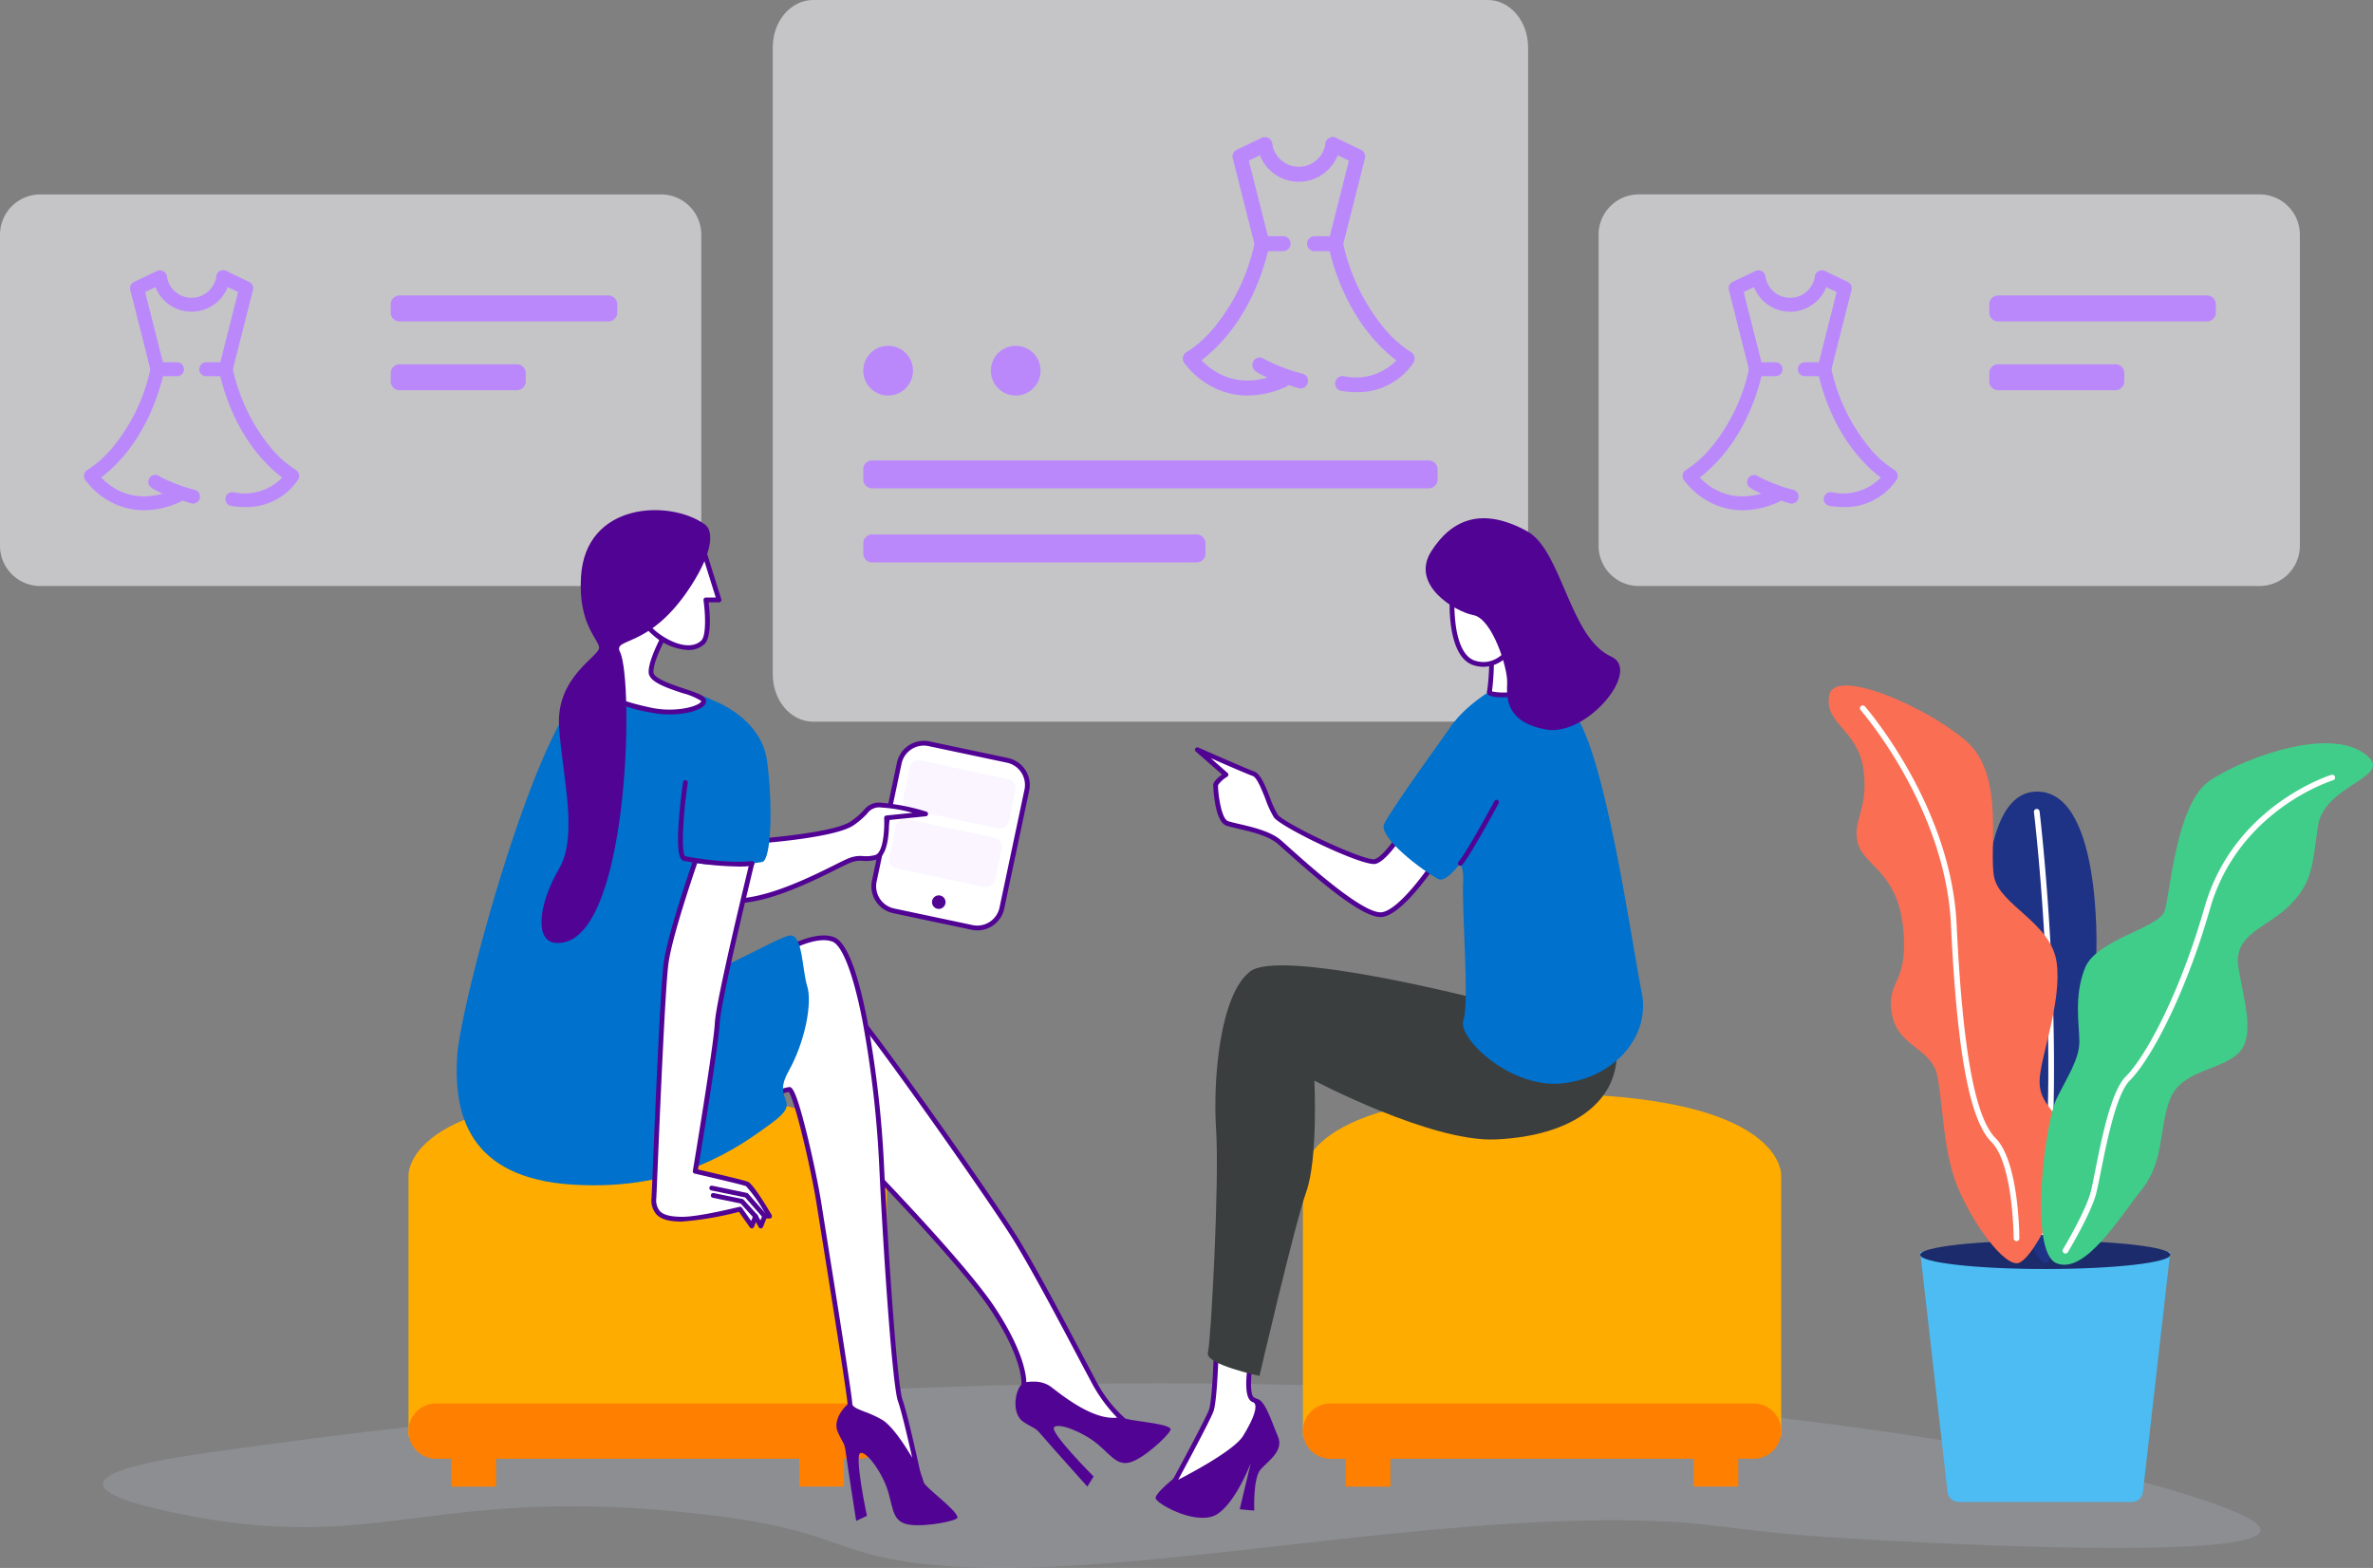 <svg id="onbo_c" xmlns="http://www.w3.org/2000/svg" xmlns:xlink="http://www.w3.org/1999/xlink" width="339" height="224" viewBox="0 0 339 224">
  <rect x="0" y="0" width="339" height="224" fill="#808080" stroke="none"/>
  <defs>
    <clipPath id="clip-path">
      <rect id="Rectangle_2278" data-name="Rectangle 2278" width="308.264" height="26.375" fill="none"/>
    </clipPath>
    <clipPath id="clip-path-2">
      <path id="Path_23372" data-name="Path 23372" d="M79.5,741.264c-5.728.817-15.033,2.314-15.093,4.472-.054,1.946,7.439,3.541,10.062,4.1,29.991,6.383,36.506-4.319,76.188.3,20.813,2.423,17.673,6.442,36.13,7.453,25.254,1.384,63.746-7.014,95.317-6.637,13.47.161,13.682,1.521,32.014,2.609,7.2.427,57.643,3.354,58.54-1.118.162-.809-1.054-3.062-22.867-8.572,0,0-104.141-26.3-270.291-2.609" transform="translate(-64.41 -731.369)" fill="none"/>
    </clipPath>
    <linearGradient id="linear-gradient" x1="-0.047" y1="0.97" x2="-0.047" y2="0.97" gradientUnits="objectBoundingBox">
      <stop offset="0" stop-color="#d3d6db"/>
      <stop offset="0.999" stop-color="#7a869b"/>
      <stop offset="1" stop-color="#7a869b"/>
    </linearGradient>
    <clipPath id="clip-path-3">
      <rect id="Rectangle_2279" data-name="Rectangle 2279" width="16.089" height="9.712" fill="none"/>
    </clipPath>
  </defs>
  <g id="Group_5471" data-name="Group 5471" transform="translate(0 0)">
    <g id="Group_4821" data-name="Group 4821">
      <g id="Group_5472" data-name="Group 5472">
        <g id="Group_4802" data-name="Group 4802" transform="translate(110.397)">
          <path id="Path_23340" data-name="Path 23340" d="M586.019,103.1H489.629c-3.178,0-5.754-3.023-5.754-6.752V6.752c0-3.729,2.576-6.752,5.754-6.752h96.391c3.178,0,5.754,3.023,5.754,6.752v89.6c0,3.729-2.576,6.752-5.754,6.752" transform="translate(-483.875 0)" fill="#f6f5fa" opacity="0.59"/>
          <path id="Path_25772" data-name="Path 25772" d="M621.312,263.326H541.79a1.266,1.266,0,0,1-1.263-1.262V260.6a1.266,1.266,0,0,1,1.263-1.262h79.522a1.266,1.266,0,0,1,1.263,1.262v1.467a1.266,1.266,0,0,1-1.263,1.262" transform="translate(-527.602 -193.56)" fill="#bb88fc"/>
          <path id="Path_25773" data-name="Path 25773" d="M588.159,309.733H541.79a1.266,1.266,0,0,1-1.263-1.262V307a1.266,1.266,0,0,1,1.263-1.262h46.369A1.266,1.266,0,0,1,589.422,307v1.467a1.266,1.266,0,0,1-1.263,1.262" transform="translate(-527.602 -229.383)" fill="#bb88fc"/>
          <path id="Path_25774" data-name="Path 25774" d="M547.635,191.108a3.554,3.554,0,1,1-3.554-3.553,3.554,3.554,0,0,1,3.554,3.553" transform="translate(-527.602 -138.153)" fill="#bb88fc"/>
          <path id="Path_25775" data-name="Path 25775" d="M627.512,191.108a3.554,3.554,0,1,1-3.554-3.553,3.553,3.553,0,0,1,3.554,3.553" transform="translate(-589.254 -138.153)" fill="#bb88fc"/>
          <path id="Path_25776" data-name="Path 25776" d="M822.486,73.15h-3a1.071,1.071,0,1,1,0-2.142h2.169l2.734-10.8-2.752-1.318a1.071,1.071,0,1,1,.926-1.932l3.543,1.7a1.071,1.071,0,0,1,.576,1.229l-3.154,12.46a1.071,1.071,0,0,1-1.039.808" transform="translate(-742.086 -37.26)" fill="#bb88fc"/>
          <path id="Path_25777" data-name="Path 25777" d="M835.563,141.193a13.246,13.246,0,0,1-2.083-.17,1.071,1.071,0,1,1,.337-2.116,8.048,8.048,0,0,0,7.518-2.252c-2.236-1.655-7.513-6.483-9.736-16.429a1.072,1.072,0,0,1,2.092-.467,28.688,28.688,0,0,0,5.833,12.229,16.748,16.748,0,0,0,3.883,3.483,1.074,1.074,0,0,1,.4,1.469,9.535,9.535,0,0,1-8.243,4.255" transform="translate(-752.246 -85.172)" fill="#bb88fc"/>
          <path id="Path_25778" data-name="Path 25778" d="M778.96,73.15h-3a1.071,1.071,0,0,1-1.039-.809l-3.154-12.46a1.071,1.071,0,0,1,.576-1.229l3.543-1.7a1.071,1.071,0,1,1,.926,1.932l-2.752,1.318,2.734,10.8h2.169a1.071,1.071,0,1,1,0,2.142" transform="translate(-706.057 -37.26)" fill="#bb88fc"/>
          <path id="Path_25779" data-name="Path 25779" d="M741.768,137.474a1.071,1.071,0,0,1-.528-2,16.75,16.75,0,0,0,3.882-3.482,28.125,28.125,0,0,0,5.833-12.228,1.071,1.071,0,0,1,2.091.467c-2.8,12.518-10.432,16.929-10.755,17.11a1.067,1.067,0,0,1-.524.137" transform="translate(-682.102 -85.173)" fill="#bb88fc"/>
          <path id="Path_25780" data-name="Path 25780" d="M793.284,63.23a5.964,5.964,0,0,1-5.889-4.944,1.072,1.072,0,0,1,2.111-.368,3.836,3.836,0,0,0,7.577-.14,1.071,1.071,0,0,1,2.123.289,6,6,0,0,1-5.923,5.163" transform="translate(-718.135 -37.26)" fill="#bb88fc"/>
          <path id="Path_25781" data-name="Path 25781" d="M749.927,197.217a10.82,10.82,0,0,1-5.3-1.377,11.563,11.563,0,0,1-3.747-3.309,1.071,1.071,0,0,1,1.782-1.19c.174.258,4.235,6.083,11.911,2.656a1.071,1.071,0,1,1,.874,1.956,13.457,13.457,0,0,1-5.515,1.263" transform="translate(-682.102 -140.71)" fill="#bb88fc"/>
          <path id="Path_25782" data-name="Path 25782" d="M791.034,199.327a1.075,1.075,0,0,1-.293-.041c-.809-.229-4.911-1.425-6.209-2.467a1.071,1.071,0,1,1,1.342-1.671,25.1,25.1,0,0,0,5.451,2.076,1.071,1.071,0,0,1-.291,2.1" transform="translate(-715.627 -143.833)" fill="#bb88fc"/>
        </g>
        <g id="Group_5474" data-name="Group 5474" transform="translate(0 27.778)">
          <path id="Path_23352" data-name="Path 23352" d="M94.431,125.895H5.754A5.754,5.754,0,0,1,0,120.141V75.7A5.754,5.754,0,0,1,5.754,69.95H94.431a5.754,5.754,0,0,1,5.754,5.754v44.436a5.754,5.754,0,0,1-5.754,5.754" transform="translate(0 -69.95)" fill="#f6f5fa" opacity="0.59"/>
          <path id="Path_23353" data-name="Path 23353" d="M275.74,136.923H245.894a1.267,1.267,0,0,1-1.263-1.263v-1.182a1.267,1.267,0,0,1,1.263-1.263H275.74A1.267,1.267,0,0,1,277,134.479v1.182a1.267,1.267,0,0,1-1.263,1.263" transform="translate(-188.818 -118.782)" fill="#bb88fc"/>
          <path id="Path_23354" data-name="Path 23354" d="M262.659,180.013H245.894a1.267,1.267,0,0,1-1.263-1.263v-1.182a1.267,1.267,0,0,1,1.263-1.263h16.766a1.267,1.267,0,0,1,1.263,1.263v1.182a1.267,1.267,0,0,1-1.263,1.263" transform="translate(-188.818 -152.041)" fill="#bb88fc"/>
          <path id="Path_23355" data-name="Path 23355" d="M128.547,132.55h-2.789a.995.995,0,1,1,0-1.99h2.014l2.538-10.033-2.555-1.224a.995.995,0,0,1,.86-1.794l3.289,1.576a1,1,0,0,1,.535,1.141L129.511,131.8a1,1,0,0,1-.965.751" transform="translate(-96.299 -106.583)" fill="#bb88fc"/>
          <path id="Path_23356" data-name="Path 23356" d="M140.69,195.73a12.279,12.279,0,0,1-1.935-.158.995.995,0,0,1,.313-1.965,7.472,7.472,0,0,0,6.981-2.092c-2.076-1.537-6.976-6.021-9.04-15.259a.995.995,0,0,1,1.942-.434,26.648,26.648,0,0,0,5.416,11.357,15.543,15.543,0,0,0,3.605,3.234,1,1,0,0,1,.371,1.364,8.852,8.852,0,0,1-7.654,3.952" transform="translate(-105.732 -151.067)" fill="#bb88fc"/>
          <path id="Path_23357" data-name="Path 23357" d="M88.132,132.55H85.344a1,1,0,0,1-.965-.751l-2.928-11.573a1,1,0,0,1,.535-1.141l3.289-1.576a.995.995,0,0,1,.86,1.794l-2.555,1.224,2.538,10.033h2.014a.995.995,0,1,1,0,1.99" transform="translate(-62.844 -106.583)" fill="#bb88fc"/>
          <path id="Path_23358" data-name="Path 23358" d="M53.6,192.276a.995.995,0,0,1-.49-1.861,15.581,15.581,0,0,0,3.6-3.234,26.126,26.126,0,0,0,5.416-11.357.995.995,0,1,1,1.942.434c-2.6,11.626-9.686,15.723-9.987,15.892a.99.99,0,0,1-.486.128" transform="translate(-40.602 -151.068)" fill="#bb88fc"/>
          <path id="Path_23359" data-name="Path 23359" d="M101.433,123.338a5.538,5.538,0,0,1-5.468-4.592.995.995,0,1,1,1.96-.342,3.561,3.561,0,0,0,7.035-.13.995.995,0,0,1,1.972.269,5.568,5.568,0,0,1-5.5,4.8" transform="translate(-74.061 -106.585)" fill="#bb88fc"/>
          <path id="Path_23360" data-name="Path 23360" d="M61.176,247.746a10.046,10.046,0,0,1-4.926-1.279,10.741,10.741,0,0,1-3.48-3.073.995.995,0,0,1,1.655-1.1c.162.239,3.933,5.65,11.059,2.467a.995.995,0,0,1,.812,1.817,12.493,12.493,0,0,1-5.12,1.173" transform="translate(-40.602 -202.63)" fill="#bb88fc"/>
          <path id="Path_23361" data-name="Path 23361" d="M99.343,249.7a1,1,0,0,1-.272-.038c-.751-.213-4.56-1.324-5.765-2.291a.995.995,0,1,1,1.245-1.552,23.3,23.3,0,0,0,5.062,1.928,1,1,0,0,1-.271,1.952" transform="translate(-71.732 -205.528)" fill="#bb88fc"/>
        </g>
        <g id="Group_5473" data-name="Group 5473" transform="translate(228.367 27.777)">
          <path id="Path_23362" data-name="Path 23362" d="M1095.386,125.895h-88.677a5.754,5.754,0,0,1-5.754-5.754V75.7a5.754,5.754,0,0,1,5.754-5.754h88.677a5.754,5.754,0,0,1,5.754,5.754v44.436a5.754,5.754,0,0,1-5.754,5.754" transform="translate(-1000.955 -69.95)" fill="#f6f5fa" opacity="0.59"/>
          <path id="Path_23363" data-name="Path 23363" d="M1276.695,136.923h-29.846a1.267,1.267,0,0,1-1.263-1.263v-1.182a1.267,1.267,0,0,1,1.263-1.263h29.846a1.267,1.267,0,0,1,1.263,1.263v1.182a1.267,1.267,0,0,1-1.263,1.263" transform="translate(-1189.773 -118.781)" fill="#bb88fc"/>
          <path id="Path_23364" data-name="Path 23364" d="M1263.614,180.013h-16.766a1.267,1.267,0,0,1-1.263-1.263v-1.182a1.267,1.267,0,0,1,1.263-1.263h16.766a1.267,1.267,0,0,1,1.263,1.263v1.182a1.267,1.267,0,0,1-1.263,1.263" transform="translate(-1189.773 -152.04)" fill="#bb88fc"/>
          <path id="Path_23365" data-name="Path 23365" d="M1129.5,132.55h-2.789a.995.995,0,1,1,0-1.99h2.014l2.538-10.033-2.555-1.224a.995.995,0,0,1,.86-1.794l3.289,1.576a1,1,0,0,1,.535,1.141l-2.928,11.573a1,1,0,0,1-.965.751" transform="translate(-1097.254 -106.582)" fill="#bb88fc"/>
          <path id="Path_23366" data-name="Path 23366" d="M1141.645,195.73a12.272,12.272,0,0,1-1.934-.158.995.995,0,1,1,.313-1.965,7.472,7.472,0,0,0,6.981-2.092c-2.076-1.537-6.976-6.021-9.04-15.259a.995.995,0,1,1,1.942-.434,26.646,26.646,0,0,0,5.416,11.357,15.554,15.554,0,0,0,3.605,3.234,1,1,0,0,1,.372,1.364,8.853,8.853,0,0,1-7.654,3.952" transform="translate(-1106.687 -151.066)" fill="#bb88fc"/>
          <path id="Path_23367" data-name="Path 23367" d="M1089.088,132.55H1086.3a1,1,0,0,1-.965-.751l-2.928-11.573a1,1,0,0,1,.535-1.141l3.289-1.576a.995.995,0,0,1,.86,1.794l-2.555,1.224,2.538,10.033h2.014a.995.995,0,1,1,0,1.99" transform="translate(-1063.801 -106.582)" fill="#bb88fc"/>
          <path id="Path_23368" data-name="Path 23368" d="M1054.553,192.276a1,1,0,0,1-.49-1.861,15.578,15.578,0,0,0,3.6-3.234,26.125,26.125,0,0,0,5.416-11.357,1,1,0,0,1,1.942.434c-2.6,11.626-9.686,15.723-9.987,15.892a.99.99,0,0,1-.486.128" transform="translate(-1041.557 -151.066)" fill="#bb88fc"/>
          <path id="Path_23369" data-name="Path 23369" d="M1102.387,123.338a5.538,5.538,0,0,1-5.468-4.592.995.995,0,0,1,1.96-.342,3.561,3.561,0,0,0,7.035-.13,1,1,0,0,1,1.972.269,5.568,5.568,0,0,1-5.5,4.8" transform="translate(-1075.014 -106.583)" fill="#bb88fc"/>
          <path id="Path_23370" data-name="Path 23370" d="M1062.13,247.746a10.047,10.047,0,0,1-4.926-1.279,10.744,10.744,0,0,1-3.479-3.073.995.995,0,0,1,1.655-1.1c.162.239,3.933,5.65,11.059,2.467a.995.995,0,1,1,.812,1.817,12.5,12.5,0,0,1-5.12,1.173" transform="translate(-1041.557 -202.628)" fill="#bb88fc"/>
          <path id="Path_23371" data-name="Path 23371" d="M1100.3,249.7a1,1,0,0,1-.272-.038c-.751-.213-4.56-1.324-5.765-2.291a.995.995,0,0,1,1.245-1.552,23.3,23.3,0,0,0,5.062,1.928,1,1,0,0,1-.271,1.952" transform="translate(-1072.687 -205.527)" fill="#bb88fc"/>
        </g>
        <g id="Group_4813" data-name="Group 4813" transform="translate(14.695 197.625)" opacity="0.3">
          <g id="Group_4812" data-name="Group 4812">
            <g id="Group_4811" data-name="Group 4811" clip-path="url(#clip-path)">
              <g id="Group_4810" data-name="Group 4810" transform="translate(0)">
                <g id="Group_4809" data-name="Group 4809" clip-path="url(#clip-path-2)">
                  <rect id="Rectangle_2277" data-name="Rectangle 2277" width="308.467" height="41.405" transform="translate(-0.053 -13.8)" fill="url(#linear-gradient)"/>
                </g>
              </g>
            </g>
          </g>
        </g>
        <path id="Path_23373" data-name="Path 23373" d="M1232.572,684.8h-24.7a1.624,1.624,0,0,1-1.614-1.44l-3.9-34.273h35.722l-3.9,34.273a1.624,1.624,0,0,1-1.614,1.44" transform="translate(-928.042 -470.227)" fill="#4cbcf3"/>
        <path id="Path_23374" data-name="Path 23374" d="M1238.081,644c0,1.12-8,2.029-17.861,2.029s-17.861-.909-17.861-2.029,8-2.029,17.861-2.029,17.861.908,17.861,2.029" transform="translate(-928.041 -464.734)" fill="#1c2b6b"/>
        <path id="Path_23375" data-name="Path 23375" d="M1249.8,360.776c-9.742.812-6.5,30.031-6.5,30.031,2.436,25.161,5.683,36.524,8.119,37.336s7.307-35.712,7.307-44.641c0,0,.812-23.538-8.931-22.726" transform="translate(-959.244 -247.662)" fill="#1e3286"/>
        <path id="Path_23376" data-name="Path 23376" d="M1274.748,432.391a.4.4,0,0,1-.4-.455c3.2-26.43-.771-59.632-.812-59.964a.406.406,0,0,1,.805-.1c.041.333,4.028,33.633.812,60.16a.405.405,0,0,1-.4.357" transform="translate(-982.975 -255.969)" fill="#fff"/>
        <path id="Path_23377" data-name="Path 23377" d="M1145.115,295.663c-.812,4.058,4.06,4.87,4.871,10.551s-1.624,7.3-.812,10.551,5.683,4.058,6.495,12.175-2.436,7.3-1.624,12.175,5.683,4.87,6.495,8.928.812,9.74,2.435,14.61,6.495,12.174,8.931,12.174,8.931-13.8,7.307-17.856-4.059-4.87-4.059-8.116,3.248-11.363,2.436-17.045-8.119-8.116-8.931-12.175,1.624-14.61-4.059-19.479-18.673-10.551-19.485-6.493" transform="translate(-883.787 -196.347)" fill="#fa6e53"/>
        <path id="Path_23378" data-name="Path 23378" d="M1324.9,332.522c2.87,2.87-6.495,4.058-7.307,9.74s-.812,8.116-4.059,11.363-8.119,4.058-7.307,8.928,2.436,9.74,0,12.175-8.119,2.435-9.743,6.493-.812,8.928-4.059,12.986-8.119,12.175-12.178,10.551-1.624-20.291,0-23.538,3.247-5.682,3.247-8.116-.812-6.493.812-10.551,10.554-5.682,11.366-8.116,1.624-15.421,6.495-18.668,17.861-8.116,22.732-3.247" transform="translate(-986.445 -224.277)" fill="#40cd8a"/>
        <path id="Path_23379" data-name="Path 23379" d="M1291.911,418.578a.406.406,0,0,1-.348-.615c.033-.055,3.285-5.489,3.971-8.237.177-.708.391-1.78.637-3.021.9-4.506,2.254-11.314,4.341-13.4,3.03-3.029,7.871-12.3,11.263-24.174,4.179-14.624,18-18.9,18.135-18.945a.406.406,0,0,1,.233.778c-.135.04-13.533,4.2-17.588,18.39-3.43,12-8.366,21.423-11.469,24.525-1.913,1.913-3.293,8.844-4.118,12.986-.25,1.251-.465,2.332-.646,3.059-.716,2.865-3.927,8.231-4.063,8.458a.406.406,0,0,1-.348.2" transform="translate(-996.849 -239.49)" fill="#fff"/>
        <path id="Path_23380" data-name="Path 23380" d="M1187.006,383.32a.406.406,0,0,1-.406-.4c0-.106-.07-10.652-3.162-13.743-3.136-3.136-4.926-12.731-5.8-31.11-.8-16.7-12.769-30.456-12.889-30.594a.406.406,0,1,1,.609-.536c.123.139,12.282,14.1,13.09,31.091.854,17.917,2.622,27.633,5.565,30.575,3.328,3.327,3.4,13.868,3.4,14.315a.406.406,0,0,1-.4.407Z" transform="translate(-898.933 -206.008)" fill="#fff"/>
        <path id="Path_23381" data-name="Path 23381" d="M561.151,356.756l-11.205-2.369a3.59,3.59,0,0,1-2.77-4.255l3.564-16.845A3.591,3.591,0,0,1,555,330.518l11.205,2.369a3.591,3.591,0,0,1,2.77,4.255l-3.564,16.845a3.587,3.587,0,0,1-4.256,2.769" transform="translate(-422.278 -224.26)" fill="#fff"/>
        <path id="Path_23382" data-name="Path 23382" d="M560.745,356.015a3.957,3.957,0,0,1-.818-.086l-11.2-2.369a3.932,3.932,0,0,1-3.034-4.66l3.564-16.845a3.934,3.934,0,0,1,4.662-3.033l11.2,2.369a3.932,3.932,0,0,1,3.034,4.66L564.589,352.9a3.93,3.93,0,0,1-3.844,3.119m-7.654-26.4a3.252,3.252,0,0,0-3.17,2.577l-3.564,16.845a3.248,3.248,0,0,0,2.506,3.849l11.2,2.369a3.245,3.245,0,0,0,3.85-2.505l3.564-16.845a3.247,3.247,0,0,0-2.506-3.849l-11.2-2.369a3.282,3.282,0,0,0-.681-.072" transform="translate(-421.124 -223.099)" fill="#510394"/>
        <g id="Group_4816" data-name="Group 4816" transform="translate(128.997 108.635)" opacity="0.59">
          <g id="Group_4815" data-name="Group 4815">
            <g id="Group_4814" data-name="Group 4814" clip-path="url(#clip-path-3)">
              <path id="Path_23383" data-name="Path 23383" d="M578.921,350.89l-12.429-2.628a1.37,1.37,0,0,1-1.057-1.624l.919-4.344a1.37,1.37,0,0,1,1.624-1.057l12.429,2.628a1.369,1.369,0,0,1,1.057,1.623l-.919,4.345a1.37,1.37,0,0,1-1.624,1.057" transform="translate(-565.405 -341.208)" fill="#f6eeff"/>
            </g>
          </g>
        </g>
        <g id="Group_4819" data-name="Group 4819" transform="translate(127.034 117.01)" opacity="0.59">
          <g id="Group_4818" data-name="Group 4818">
            <g id="Group_4817" data-name="Group 4817" clip-path="url(#clip-path-3)">
              <path id="Path_23384" data-name="Path 23384" d="M570.318,387.607l-12.429-2.628a1.369,1.369,0,0,1-1.057-1.623l.919-4.344a1.37,1.37,0,0,1,1.624-1.057l12.429,2.628a1.369,1.369,0,0,1,1.057,1.623l-.919,4.345a1.37,1.37,0,0,1-1.624,1.056" transform="translate(-556.802 -377.925)" fill="#f6eeff"/>
            </g>
          </g>
        </g>
        <path id="Path_23385" data-name="Path 23385" d="M585.521,426.713a.967.967,0,1,1-.967-.966.967.967,0,0,1,.967.966" transform="translate(-450.443 -297.83)" fill="#510394"/>
        <path id="Path_23386" data-name="Path 23386" d="M884.14,598.914H815.812V561.689s-.788-11.72,34.164-11.72,34.164,11.72,34.164,11.72Z" transform="translate(-629.684 -393.719)" fill="#ffac00"/>
        <path id="Path_23387" data-name="Path 23387" d="M881.729,744.305a3.938,3.938,0,0,0-1.537-.31H819.759a3.948,3.948,0,1,0,0,7.9h2.181v3.978h6.378V751.89h43.315v3.978h6.378V751.89h2.181a3.948,3.948,0,0,0,1.537-7.585" transform="translate(-629.684 -543.49)" fill="#ff7f00"/>
        <path id="Path_23388" data-name="Path 23388" d="M324.12,598.914H255.792V561.689s-.788-11.72,34.164-11.72,34.164,11.72,34.164,11.72Z" transform="translate(-197.432 -393.719)" fill="#ffac00"/>
        <path id="Path_23389" data-name="Path 23389" d="M321.709,744.305a3.938,3.938,0,0,0-1.537-.31H259.739a3.948,3.948,0,1,0,0,7.9h2.181v3.978H268.3V751.89h43.315v3.978h6.378V751.89h2.181a3.948,3.948,0,0,0,1.537-7.585" transform="translate(-197.432 -543.49)" fill="#ff7f00"/>
        <path id="Path_23390" data-name="Path 23390" d="M457.281,374.37s10.985-.772,13.558-2.551,1.946-2.595,4.143-2.595a30.68,30.68,0,0,1,6.34,1.255l-5.586.565s.251,5.209-1.569,5.648-2.009-.188-3.7.439-10.169,5.648-16.132,5.773,2.95-8.534,2.95-8.534" transform="translate(-349.09 -254.199)" fill="#fff"/>
        <path id="Path_23391" data-name="Path 23391" d="M453.069,382.09c-1.153,0-1.878-.336-2.156-1-.947-2.264,4.38-7.531,4.991-8.124a.342.342,0,0,1,.214-.1c.109-.008,10.92-.785,13.388-2.491a10.474,10.474,0,0,0,1.851-1.6,2.709,2.709,0,0,1,2.487-1.054,30.475,30.475,0,0,1,6.439,1.27.342.342,0,0,1-.065.668l-5.268.533c.029,1.254-.025,5.234-1.842,5.672a5.788,5.788,0,0,1-1.89.164,3.705,3.705,0,0,0-1.775.264c-.35.13-1.047.478-1.93.918-3.343,1.669-9.567,4.776-14.313,4.876l-.13,0m3.223-8.546c-2.175,2.133-5.318,5.919-4.747,7.283.169.4.721.6,1.64.578,4.593-.1,10.727-3.159,14.022-4.8.937-.468,1.613-.805,2-.948a4.356,4.356,0,0,1,2.049-.306,5.151,5.151,0,0,0,1.694-.146c1.125-.271,1.4-3.394,1.308-5.3a.342.342,0,0,1,.307-.357l3.758-.38a21.618,21.618,0,0,0-4.476-.757,2.065,2.065,0,0,0-1.989.84,11.2,11.2,0,0,1-1.959,1.694c-2.5,1.728-12.313,2.506-13.6,2.6" transform="translate(-347.951 -253.041)" fill="#510394"/>
        <path id="Path_23392" data-name="Path 23392" d="M636.549,730.221c-.9,1.247-1.17,4.142.4,5.186s1.592.681,2.565,1.841,6.578,7.413,6.578,7.413l.9-1.437s-6.32-6.336-5.649-7.042,4.3.756,6.335,2.513,2.927,3.318,5.161,2.262,5.387-4.18,5.154-4.54c-.583-.9-6.264-1.081-6.827-1.65s-6.03-4.655-9.764-5.159-4.853.613-4.853.613" transform="translate(-490.759 -532.284)" fill="#510394"/>
        <path id="Path_23393" data-name="Path 23393" d="M526.04,514.155S542.824,531.1,547.7,538.5s4.405,10.853,4.405,10.853,2.2-.472,3.461.393,6.608,5.584,10.62,4.483a18.624,18.624,0,0,1-4.248-5.662c-2.2-4.09-7.552-14.471-10.935-19.976s-21.5-31.256-23.749-33.2-1.216,18.769-1.216,18.769" transform="translate(-405.842 -351.486)" fill="#fff"/>
        <path id="Path_23394" data-name="Path 23394" d="M563.757,553.574c-3.362,0-7.127-2.876-8.855-4.2-.294-.225-.526-.4-.685-.511-1.12-.77-3.175-.345-3.2-.341a.343.343,0,0,1-.411-.381c0-.032.367-3.465-4.352-10.618-4.8-7.28-21.451-24.121-21.619-24.29a.342.342,0,0,1-.1-.224c0-.045-.225-4.57-.236-9.139-.023-9.441.859-9.871,1.236-10.054a.682.682,0,0,1,.782.149c2.223,1.926,20.328,27.6,23.817,33.282,2.621,4.265,6.471,11.55,9.02,16.369.765,1.447,1.425,2.7,1.924,3.623a18.6,18.6,0,0,0,4.156,5.554.342.342,0,0,1-.118.6,5.14,5.14,0,0,1-1.364.176m-11.462-5.853a4.145,4.145,0,0,1,2.309.582c.173.119.411.3.713.531,1.765,1.348,5.749,4.39,8.97,4.027a21.756,21.756,0,0,1-3.806-5.294c-.5-.929-1.161-2.18-1.927-3.628-2.544-4.812-6.389-12.085-9-16.331-3.477-5.658-21.483-31.217-23.682-33.123a.348.348,0,0,0-.052-.039c-.722.51-1.141,7.476-.6,18.4,1.35,1.369,16.959,17.249,21.612,24.3,3.965,6.01,4.445,9.465,4.474,10.637a7.642,7.642,0,0,1,.992-.066" transform="translate(-404.685 -350.327)" fill="#510394"/>
        <path id="Path_23395" data-name="Path 23395" d="M526.391,741.585c-1.437.555-3.234,2.841-2.482,4.572s.966,1.437,1.153,2.939,1.493,9.8,1.493,9.8l1.535-.718s-1.862-8.752-.915-8.98,3.2,2.971,3.953,5.551.653,4.376,3.1,4.7,6.794-.583,6.794-1.012c0-1.074-4.671-4.311-4.834-5.094s-2.532-7.183-5.392-9.634-4.407-2.121-4.407-2.121" transform="translate(-404.243 -541.619)" fill="#510394"/>
        <path id="Path_23396" data-name="Path 23396" d="M478.851,455.935s6.284-4.568,9.733-3.362,6.285,18.3,6.971,32.567,1.921,31.366,2.648,33.328,2.544,10.359,2.544,10.359-3.126-6-5.306-7.307-4.434-1.453-4.434-2.616-3.579-23.294-4.4-28.471-3.4-16.4-4.275-16.4a11.7,11.7,0,0,0-3.175,1.24Z" transform="translate(-369.602 -318.381)" fill="#fff"/>
        <path id="Path_23397" data-name="Path 23397" d="M499.59,528.015a.342.342,0,0,1-.3-.184c-.031-.059-3.106-5.928-5.179-7.171a15.119,15.119,0,0,0-2.373-1.1c-1.244-.484-2.227-.866-2.227-1.814,0-.923-2.5-16.589-3.708-24.118-.295-1.845-.536-3.355-.686-4.3-.872-5.52-3.218-15.23-4.014-16.11a11.57,11.57,0,0,0-2.936,1.2.342.342,0,0,1-.505-.3l-.308-19.336a.342.342,0,0,1,.141-.282c.263-.191,6.471-4.659,10.048-3.408,1.743.61,3.339,4.527,4.744,11.641a153.375,153.375,0,0,1,2.455,21.232c.683,14.2,1.93,31.344,2.627,33.226.727,1.962,2.483,10.061,2.558,10.4a.343.343,0,0,1-.218.394.339.339,0,0,1-.116.02m-18.417-55.48h.005c.347,0,.872,0,2.49,6.521.848,3.414,1.7,7.5,2.122,10.17.149.945.391,2.455.686,4.3,1.8,11.248,3.716,23.324,3.716,24.226,0,.458.647.732,1.791,1.177a15.679,15.679,0,0,1,2.477,1.146c1.418.85,3.169,3.512,4.295,5.411-.592-2.628-1.555-6.769-2.03-8.051-.73-1.97-1.969-18.876-2.669-33.431a152.686,152.686,0,0,0-2.443-21.133c-1.3-6.57-2.864-10.626-4.3-11.128-2.963-1.037-8.329,2.556-9.275,3.214l.3,18.6a8.982,8.982,0,0,1,2.838-1.023" transform="translate(-368.444 -317.227)" fill="#510394"/>
        <path id="Path_23398" data-name="Path 23398" d="M319.57,293.858s3.135.472,3.534,1.512c2.445,6.368-7.764,36.945-5.693,38.911s14.492-5.9,16.252-5.9,1.656,4.967,2.381,7.244-.207,7.762-2.691,12.211,2.277,3.933-2.381,7.348-13.25,9.728-28.363,8.8-17.08-10.245-16.562-18.421,13.354-55.469,20.595-53.3Z" transform="translate(-220.729 -194.737)" fill="#0071cd"/>
        <path id="Path_23399" data-name="Path 23399" d="M423.762,397.375s-5.079,20.66-5.254,24.074-3.15,21.185-3.15,21.185,6.709,1.532,7.4,1.814,3.221,4.6,3.221,4.6h-.688l-.563,1.407-.751-1.376-.532,1.376-1.689-2.408s-5.88,1.47-8.35,1.438-4.066-.563-3.941-3.033S410.6,417.578,411.187,413,416,396.557,416,396.557Z" transform="translate(-316.04 -275.298)" fill="#fff"/>
        <path id="Path_23400" data-name="Path 23400" d="M423.568,449.634a.342.342,0,0,1-.3-.179l-.4-.728-.266.687a.342.342,0,0,1-.6.073l-1.554-2.216a47.526,47.526,0,0,1-8.209,1.392c-1.307-.017-2.755-.153-3.587-1.039a3.043,3.043,0,0,1-.691-2.353c.024-.469.08-1.821.158-3.692.326-7.8,1.089-26.062,1.567-29.785.585-4.564,4.66-16.027,4.833-16.512a.343.343,0,0,1,.358-.226l7.76.818a.342.342,0,0,1,.3.422c-.051.206-5.073,20.667-5.244,24.01-.163,3.184-2.688,18.425-3.1,20.906,1.436.329,6.506,1.5,7.137,1.758.738.3,2.779,3.7,3.387,4.74a.342.342,0,0,1-.3.515h-.456l-.477,1.192a.342.342,0,0,1-.3.215h-.02m-2.971-3.092a.342.342,0,0,1,.28.146l1.321,1.883.3-.778a.342.342,0,0,1,.62-.04l.4.737.293-.732a.342.342,0,0,1,.318-.215h.087a20.984,20.984,0,0,0-2.751-3.938c-.541-.221-5.484-1.371-7.342-1.8a.342.342,0,0,1-.261-.39c.03-.177,2.974-17.79,3.146-21.146.164-3.192,4.456-20.84,5.17-23.757l-7.1-.749c-.614,1.745-4.181,11.993-4.709,16.116-.474,3.694-1.236,21.937-1.562,29.727-.078,1.873-.135,3.226-.159,3.7a2.411,2.411,0,0,0,.506,1.85c.515.549,1.47.8,3.1.823,2.4.038,8.2-1.413,8.263-1.428a.346.346,0,0,1,.083-.01" transform="translate(-314.882 -274.138)" fill="#510394"/>
        <path id="Path_23401" data-name="Path 23401" d="M385.854,247.4s-2.272,3.974-2.2,5.82,6.815,2.91,7.454,3.9-3.411,2.342-7.455,1.49a20.175,20.175,0,0,1-6.59-2.233c-1.136-.639-.423-11.909,2.842-12.76s5.95,3.78,5.95,3.78" transform="translate(-290.646 -157.165)" fill="#fff"/>
        <path id="Path_23402" data-name="Path 23402" d="M385.157,258.066a13.372,13.372,0,0,1-2.736-.278,20.746,20.746,0,0,1-6.687-2.269c-.932-.524-.713-4.267-.466-6.173.255-1.971,1.1-6.619,3.39-7.217,3.478-.906,6.218,3.741,6.332,3.94a.342.342,0,0,1,0,.341c-.022.039-2.222,3.91-2.156,5.636.034.879,2.654,1.756,4.388,2.336s2.709.924,3.012,1.4a.751.751,0,0,1-.034.864c-.554.8-2.642,1.424-5.044,1.424M379.55,242.7a2.845,2.845,0,0,0-.72.093c-.985.257-1.885,1.837-2.471,4.334-.842,3.591-.7,7.435-.281,7.8.986.554,2.349,1.32,6.484,2.191,3.324.7,6.577-.143,7.075-.865.046-.067.035-.084.022-.106a9.307,9.307,0,0,0-2.653-1.117c-2.361-.79-4.8-1.607-4.855-2.958-.066-1.713,1.7-5.013,2.146-5.824-.458-.717-2.413-3.55-4.746-3.55" transform="translate(-289.485 -156.002)" fill="#510394"/>
        <path id="Path_23403" data-name="Path 23403" d="M408.95,204.932l2.527,8.085H409.6s.722,4.981-.433,6.064-3.759,1.263-6.936-1.336c-2.449-2-2.311-5.125-2.094-7.435s4.12-6.1,8.814-5.378" transform="translate(-308.761 -127.31)" fill="#fff"/>
        <path id="Path_23404" data-name="Path 23404" d="M405.849,219.009a8.213,8.213,0,0,1-5.016-2.164c-2.733-2.236-2.4-5.811-2.218-7.732a6.272,6.272,0,0,1,2.586-3.859,8.668,8.668,0,0,1,6.62-1.824.342.342,0,0,1,.275.236l2.527,8.085a.342.342,0,0,1-.327.444H408.81c.157,1.276.5,4.95-.59,5.971a3.4,3.4,0,0,1-2.371.843m.726-14.992a8.173,8.173,0,0,0-4.953,1.775,5.687,5.687,0,0,0-2.325,3.384c-.25,2.666-.184,5.377,1.97,7.139,2.039,1.668,4.938,2.8,6.486,1.351.747-.7.6-3.908.329-5.765a.342.342,0,0,1,.339-.391h1.412l-2.324-7.434a7.479,7.479,0,0,0-.932-.059" transform="translate(-307.581 -126.145)" fill="#510394"/>
        <path id="Path_23405" data-name="Path 23405" d="M362.408,186.478c-5.009-3.6-17.072-3.217-17.7,7.506-.4,6.874,2.592,8.919,2.592,10.133s-6.167,4.164-5.72,11.223,2.814,15.548-.023,20.373-3.56,10.26-.513,10.544c10.547.983,11.3-37.436,9.242-41.551-1.08-2.161,4.247-.3,10.154-9.471,3.139-4.875,3.249-7.834,1.966-8.757" transform="translate(-261.713 -111.556)" fill="#510394"/>
        <path id="Path_23406" data-name="Path 23406" d="M430.8,303.455s6.952,2.391,7.806,8.669.61,14.141-.671,14.446-9.45.975-11.1-.488.6-20.022,3.961-22.628" transform="translate(-329.032 -203.431)" fill="#0071cd"/>
        <path id="Path_23407" data-name="Path 23407" d="M433.133,365.892a43.184,43.184,0,0,1-7.7-.8c-.618-.113-1.138-.906-.762-5.89.2-2.663.581-5.328.585-5.355a.342.342,0,0,1,.678.1c-.764,5.326-.93,10.125-.363,10.479,6.3,1.155,9.445.693,9.476.689a.342.342,0,0,1,.106.676,14.245,14.245,0,0,1-2.014.108" transform="translate(-327.681 -242.1)" fill="#510394"/>
        <path id="Path_23408" data-name="Path 23408" d="M452.077,612.254a.341.341,0,0,1-.258-.117l-2.543-2.9-4.841-1.005a.342.342,0,0,1,.139-.67l4.953,1.029a.342.342,0,0,1,.188.109l2.619,2.991a.342.342,0,0,1-.257.568" transform="translate(-342.827 -438.166)" fill="#510394"/>
        <path id="Path_23409" data-name="Path 23409" d="M451.487,615.861a.342.342,0,0,1-.254-.112l-1.88-2.073-3.98-.817a.342.342,0,0,1,.138-.671l4.089.839a.346.346,0,0,1,.185.105l1.955,2.156a.342.342,0,0,1-.253.572" transform="translate(-343.551 -441.741)" fill="#510394"/>
        <path id="Path_23410" data-name="Path 23410" d="M730.894,748.945s-7.867,5.474-7.28,6.472,6.206,3.964,8.88,2.113,4.695-7.266,4.695-7.266L735.6,756.9l2.079.19s-.206-4.645.912-5.89,3.364-2.669,2.454-4.731-2.068-6.143-3.469-5.192-6.687,7.671-6.687,7.671" transform="translate(-558.497 -541.281)" fill="#510394"/>
        <path id="Path_23411" data-name="Path 23411" d="M740.406,712.266s-.19,6.79-.708,8.248-5.536,10.687-5.536,10.687,8.8-4.311,10.383-6.89,2.488-4.864,1.2-5.32-.413-5.363-.413-5.363Z" transform="translate(-566.664 -518.998)" fill="#fff"/>
        <path id="Path_23412" data-name="Path 23412" d="M733,730.385a.342.342,0,0,1-.3-.505c.05-.092,5.011-9.222,5.514-10.639.4-1.113.623-5.813.689-8.143a.342.342,0,0,1,.433-.32l4.926,1.363a.342.342,0,0,1,.245.39c-.4,2.231-.415,4.765.191,4.98a1.188,1.188,0,0,1,.749.74c.33.934-.25,2.6-1.772,5.081-1.613,2.633-10.161,6.84-10.524,7.018a.341.341,0,0,1-.151.035m6.573-18.832c-.052,1.542-.256,6.628-.715,7.917-.426,1.2-3.729,7.355-5.036,9.773,2.319-1.2,8.064-4.3,9.269-6.268,1.821-2.972,1.853-4.092,1.711-4.5a.5.5,0,0,0-.332-.324c-.7-.249-1-1.293-.917-3.19a21.908,21.908,0,0,1,.23-2.247Z" transform="translate(-565.506 -517.84)" fill="#510394"/>
        <path id="Path_23413" data-name="Path 23413" d="M795.433,474.523s-28.749-7.411-33.118-4.072-5.342,15.637-4.864,22.671-.725,30.142-1.175,31.8,7.369,3.317,7.369,3.317,5-21.571,6.688-26.319,1.153-15.866,1.153-15.866,16.68,8.8,25.878,8.4c11.314-.489,17.823-5.677,17.3-13.112s-19.227-6.827-19.227-6.827" transform="translate(-583.718 -331.67)" fill="#3a3e3f"/>
        <path id="Path_23414" data-name="Path 23414" d="M779.1,346.119s-2.436,3.969-3.973,4.376-13.2-5.126-14.176-6.5-1.965-5.605-3.2-6.044-8.013-3.431-8.013-3.431l4.079,3.573s-1.438.954-1.47,1.456.273,5,1.64,5.49,5.505,1,7.417,2.633,11.758,10.987,14.827,10.392,7.966-8.252,7.966-8.252Z" transform="translate(-578.687 -227.411)" fill="#fff"/>
        <path id="Path_23415" data-name="Path 23415" d="M774.782,357.275c-2.662,0-8.328-4.747-13.578-9.454-.515-.462-.922-.827-1.179-1.046-1.326-1.132-3.817-1.711-5.635-2.134-.689-.16-1.283-.3-1.674-.437-1.747-.62-1.87-5.783-1.867-5.834.03-.479.731-1.079,1.257-1.465l-3.751-3.285a.342.342,0,0,1,.364-.57c.068.03,6.779,2.992,7.989,3.422.9.32,1.551,1.971,2.241,3.72a13.617,13.617,0,0,0,1.125,2.448c.4.567,3.3,2.2,6.744,3.8,3.984,1.855,6.569,2.693,7.066,2.561,1.151-.3,3.111-3.152,3.768-4.224a.342.342,0,0,1,.493-.1l5.1,3.693a.342.342,0,0,1,.087.461c-.2.318-5.013,7.788-8.19,8.4a1.863,1.863,0,0,1-.357.032m-24.3-22.7,2.407,2.108a.342.342,0,0,1-.036.542,4.22,4.22,0,0,0-1.318,1.2c-.049.778.4,4.781,1.413,5.142.355.126.932.26,1.6.416,1.887.439,4.471,1.04,5.924,2.28.263.225.673.592,1.192,1.057,2.971,2.664,10.861,9.743,13.348,9.259,1.174-.228,2.878-1.688,4.929-4.224,1.229-1.52,2.243-3.012,2.637-3.607l-4.536-3.287c-.644,1-2.568,3.841-3.98,4.215-1.752.462-13.534-5.214-14.543-6.631a13.88,13.88,0,0,1-1.2-2.594c-.547-1.386-1.227-3.111-1.833-3.326-.809-.287-3.894-1.625-6-2.546" transform="translate(-577.529 -226.253)" fill="#510394"/>
        <path id="Path_23416" data-name="Path 23416" d="M901.188,297.249c-2.092,1.259-6.629,4.868-6.274,7.491s-3.018,7.857-3,10.585,5.783,4.172,5.537,8.7.919,17.642.021,20.169,6.874,10.023,14.49,8.985,12.234-7.1,10.984-12.967-5.455-36.609-10.249-40.5-11.5-2.461-11.5-2.461" transform="translate(-688.421 -198.441)" fill="#0071cd"/>
        <path id="Path_23417" data-name="Path 23417" d="M932.814,265.82s.07,5.176-.286,5.908,5.9.854,6.711-1.433-4.227-6.366-4.227-6.366Z" transform="translate(-719.761 -172.921)" fill="#fff"/>
        <path id="Path_23418" data-name="Path 23418" d="M933.167,271.384c-.933,0-1.8-.126-2.059-.474a.469.469,0,0,1-.045-.489,32.846,32.846,0,0,0,.252-5.754.343.343,0,0,1,.119-.264l2.2-1.89a.343.343,0,0,1,.439-.007,23.218,23.218,0,0,1,2.459,2.364c1.626,1.833,2.257,3.307,1.875,4.382-.485,1.366-2.457,1.848-3.59,2.014a11.785,11.785,0,0,1-1.647.118m-1.425-.844a8.637,8.637,0,0,0,4.05-.176c.755-.213,1.71-.618,1.966-1.34.569-1.6-2.439-4.572-3.9-5.8l-1.858,1.6a36.467,36.467,0,0,1-.259,5.722" transform="translate(-718.604 -171.763)" fill="#510394"/>
        <path id="Path_23419" data-name="Path 23419" d="M909.2,238.39s-.534,8.29,3.111,9.5,5.878-2.735,6.061-3.252-1.06-6.612-9.172-6.25" transform="translate(-701.747 -153.194)" fill="#fff"/>
        <path id="Path_23420" data-name="Path 23420" d="M912.51,247.3a4.65,4.65,0,0,1-1.472-.246c-3.851-1.279-3.367-9.5-3.345-9.848a.342.342,0,0,1,.326-.32c4.665-.208,7.072,1.673,8.267,3.288a5.332,5.332,0,0,1,1.243,3.419,7.3,7.3,0,0,1-1.831,2.417,4.827,4.827,0,0,1-3.189,1.29m-4.148-9.741a23.332,23.332,0,0,0,.2,3.927c.281,1.929.975,4.349,2.69,4.919,3.574,1.188,5.615-3,5.631-3.042a5.769,5.769,0,0,0-1.512-3.232c-1.089-1.234-3.181-2.662-7.011-2.572" transform="translate(-700.58 -152.036)" fill="#510394"/>
        <path id="Path_23421" data-name="Path 23421" d="M893.489,194.244c-3.049,4.776,3.341,8.616,6.028,9.128s4.9,7.55,4.811,9.653-.242,5.652,5.571,6.686,13.679-8.457,9.294-10.419c-5.968-2.671-7.039-15.188-12.03-17.917-6.327-3.459-10.688-1.809-13.675,2.868" transform="translate(-689.017 -115.489)" fill="#510394"/>
        <path id="Path_23422" data-name="Path 23422" d="M876.39,317.409s-9.086,12.556-9.957,14.5,5.637,6.776,7.712,7.873,7.535-8.944,8.354-11-1.261-10.485-6.11-11.376" transform="translate(-668.696 -214.202)" fill="#0071cd"/>
        <path id="Path_23423" data-name="Path 23423" d="M913.217,375.239a.342.342,0,0,1-.256-.569c1.177-1.333,5.106-8.628,5.146-8.7a.342.342,0,0,1,.6.324c-.163.3-4.006,7.438-5.235,8.831a.342.342,0,0,1-.257.116" transform="translate(-704.604 -251.547)" fill="#510394"/>
      </g>
    </g>
  </g>
</svg>
